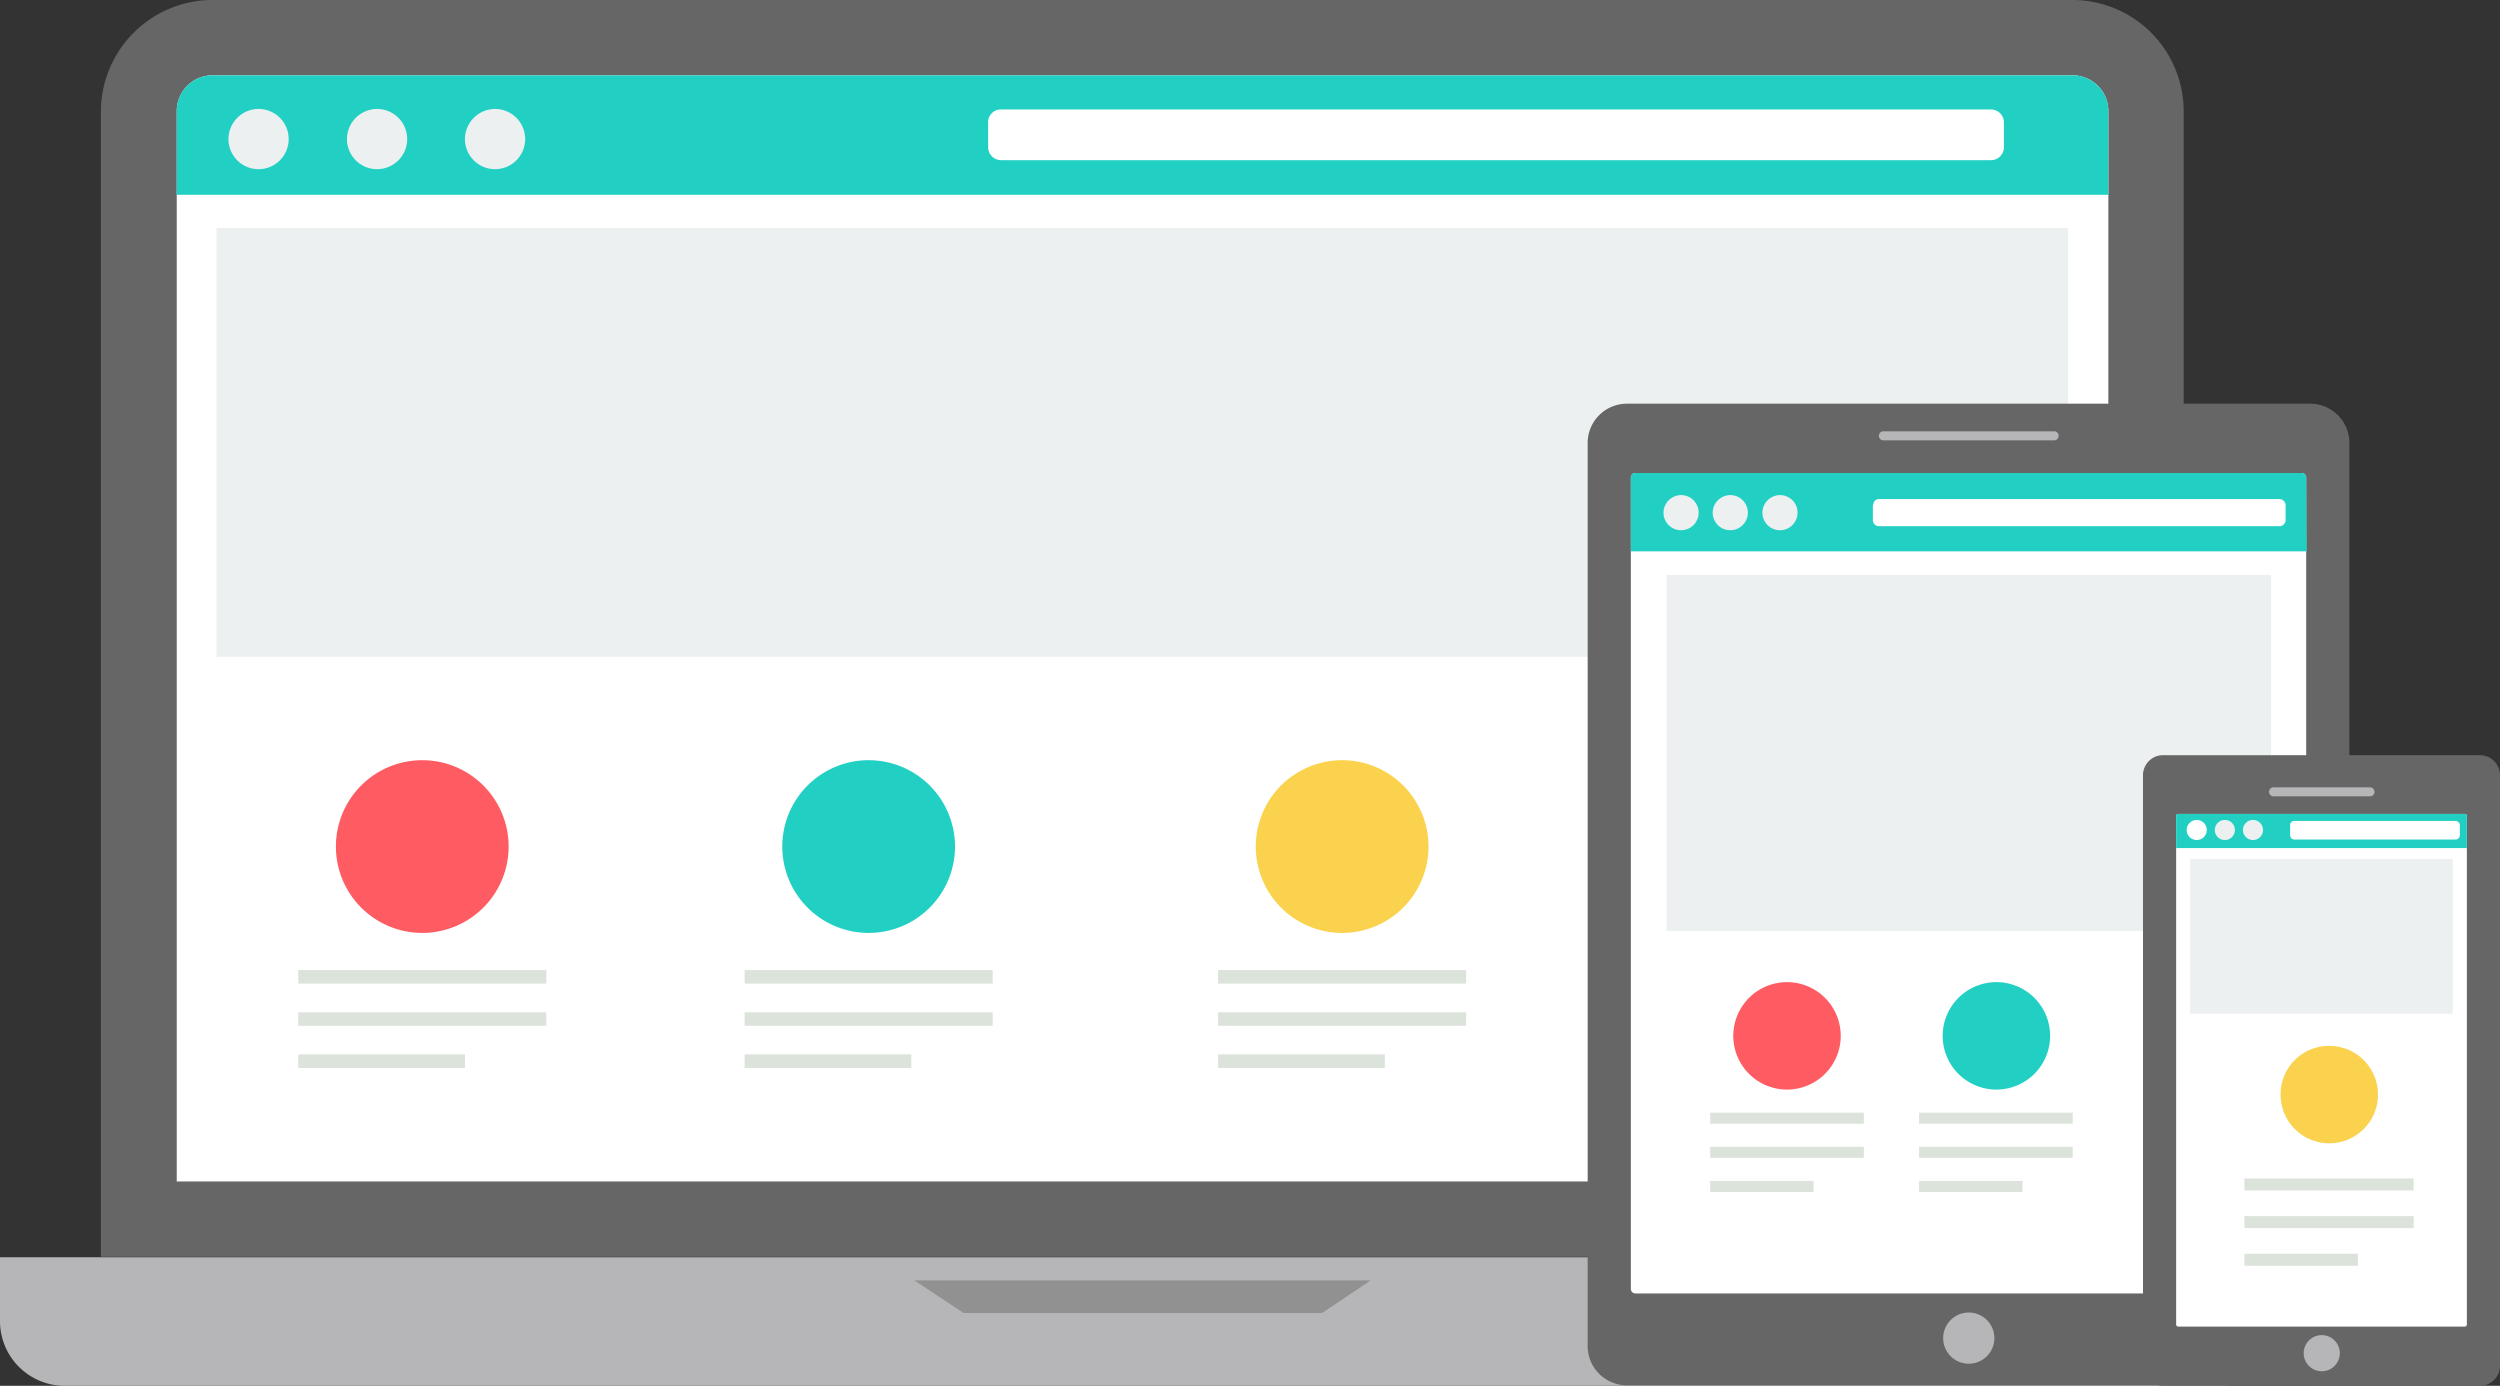 <svg xmlns="http://www.w3.org/2000/svg" viewBox="39 1645 514.783 285.359">
  <rect x="39" y="1645" width="514.783" height="285.359" fill="#333333" stroke="none"/>
  <defs>
    <style>
      .cls-1 {
        fill: #666;
      }

      .cls-2 {
        fill: #fff;
      }

      .cls-3 {
        fill: #ecf0f1;
      }

      .cls-4 {
        fill: #b6b6b8;
      }

      .cls-5 {
        fill: #919191;
      }

      .cls-6 {
        fill: #21d0c3;
      }

      .cls-7 {
        fill: #ff5b62;
      }

      .cls-8 {
        fill: #dce3db;
      }

      .cls-9 {
        fill: #fad24d;
      }
    </style>
  </defs>
  <g id="Group_52" data-name="Group 52" transform="translate(39 1645)">
    <path id="Path_252" data-name="Path 252" class="cls-1" d="M43.053,0H426.116a22.923,22.923,0,0,1,22.849,22.849V258.787H20.1V22.849A23.012,23.012,0,0,1,43.053,0Z" transform="translate(0.682)"/>
    <path id="Path_253" data-name="Path 253" class="cls-2" d="M35.2,242.77H432.945V22.341A7.369,7.369,0,0,0,425.6,15H42.541A7.369,7.369,0,0,0,35.2,22.341V242.77Z" transform="translate(1.194 0.509)"/>
    <path id="Path_254" data-name="Path 254" class="cls-3" d="M43.1,45.4H424.405v88.3H43.1Z" transform="translate(1.461 1.539)"/>
    <path id="Path_255" data-name="Path 255" class="cls-4" d="M0,250.4H470.532v13.234A13.327,13.327,0,0,1,457.3,276.868H13.234A13.327,13.327,0,0,1,0,263.634V250.4Z" transform="translate(0 8.491)"/>
    <path id="Path_256" data-name="Path 256" class="cls-5" d="M182.1,255h93.982l-10.029,6.72H192.232L182.1,255Z" transform="translate(6.175 8.647)"/>
    <path id="Path_257" data-name="Path 257" class="cls-1" d="M324.264,80.4H464.979a8.075,8.075,0,0,1,8.064,8.064v186a8.075,8.075,0,0,1-8.064,8.064H324.264a8.075,8.075,0,0,1-8.064-8.064v-186A8.075,8.075,0,0,1,324.264,80.4Z" transform="translate(10.722 2.726)"/>
    <path id="Path_258" data-name="Path 258" class="cls-2" d="M325.73,94.2h137.2a.927.927,0,0,1,.93.931V262.21a.927.927,0,0,1-.93.931H325.73a.927.927,0,0,1-.93-.931V95.131A.927.927,0,0,1,325.73,94.2Z" transform="translate(11.014 3.194)"/>
    <ellipse id="Ellipse_9" data-name="Ellipse 9" class="cls-4" cx="5.273" cy="5.273" rx="5.273" ry="5.273" transform="translate(400.123 270.264)"/>
    <path id="Path_259" data-name="Path 259" class="cls-3" d="M331.9,114.5H456.383v73.3H331.9Z" transform="translate(11.254 3.883)"/>
    <path id="Path_260" data-name="Path 260" class="cls-1" d="M430.936,150.4h65.24a4.148,4.148,0,0,1,4.136,4.136V276.123a4.148,4.148,0,0,1-4.136,4.136h-65.24a4.148,4.148,0,0,1-4.136-4.136V154.432A4.126,4.126,0,0,1,430.936,150.4Z" transform="translate(14.472 5.1)"/>
    <path id="Path_261" data-name="Path 261" class="cls-2" d="M433.814,162.1H492.85a.445.445,0,0,1,.414.414V267.249a.445.445,0,0,1-.414.414H433.814a.445.445,0,0,1-.414-.414V162.514A.445.445,0,0,1,433.814,162.1Z" transform="translate(14.696 5.497)"/>
    <g id="Group_47" data-name="Group 47" transform="translate(467.223 162.117)">
      <ellipse id="Ellipse_10" data-name="Ellipse 10" class="cls-4" cx="3.722" cy="3.722" rx="3.722" ry="3.722" transform="translate(7.134 112.799)"/>
      <path id="Path_262" data-name="Path 262" class="cls-4" d="M452.831,156.8h19.851a.927.927,0,0,1,.931.931h0a.927.927,0,0,1-.931.931H452.831a.927.927,0,0,1-.931-.931h0A.927.927,0,0,1,452.831,156.8Z" transform="translate(-451.9 -156.8)"/>
    </g>
    <path id="Path_263" data-name="Path 263" class="cls-6" d="M432.945,39.607H35.2V22.341A7.369,7.369,0,0,1,42.541,15H425.6a7.369,7.369,0,0,1,7.341,7.341V39.607Z" transform="translate(1.194 0.509)"/>
    <path id="Path_264" data-name="Path 264" class="cls-2" d="M199.488,21.8H403.272a2.669,2.669,0,0,1,2.688,2.688v5.066a2.669,2.669,0,0,1-2.688,2.688H199.488a2.669,2.669,0,0,1-2.688-2.688V24.488A2.607,2.607,0,0,1,199.488,21.8Z" transform="translate(6.673 0.739)"/>
    <g id="Group_48" data-name="Group 48" transform="translate(47.043 22.436)">
      <path id="Path_265" data-name="Path 265" class="cls-3" d="M51.7,21.7a6.2,6.2,0,1,1-6.2,6.2A6.222,6.222,0,0,1,51.7,21.7Z" transform="translate(-45.5 -21.7)"/>
      <path id="Path_266" data-name="Path 266" class="cls-3" d="M75.3,21.7a6.2,6.2,0,1,1-6.2,6.2A6.222,6.222,0,0,1,75.3,21.7Z" transform="translate(-44.7 -21.7)"/>
      <path id="Path_267" data-name="Path 267" class="cls-3" d="M98.8,21.7a6.2,6.2,0,1,1-6.2,6.2A6.222,6.222,0,0,1,98.8,21.7Z" transform="translate(-43.903 -21.7)"/>
    </g>
    <path id="Path_268" data-name="Path 268" class="cls-7" d="M84.683,151.4A17.783,17.783,0,1,1,66.9,169.183,17.782,17.782,0,0,1,84.683,151.4Z" transform="translate(2.268 5.134)"/>
    <path id="Path_269" data-name="Path 269" class="cls-6" d="M173.583,151.4A17.783,17.783,0,1,1,155.8,169.183,17.782,17.782,0,0,1,173.583,151.4Z" transform="translate(5.283 5.134)"/>
    <g id="Group_49" data-name="Group 49" transform="translate(61.414 199.751)">
      <path id="Path_270" data-name="Path 270" class="cls-8" d="M59.4,193.2h51.075v2.792H59.4Zm0,17.37H93.726v2.792H59.4Zm0-8.685h51.075v2.792H59.4Z" transform="translate(-59.4 -193.2)"/>
      <path id="Path_271" data-name="Path 271" class="cls-8" d="M148.3,193.2h51.075v2.792H148.3V193.2Zm0,17.37h34.326v2.792H148.3Zm0-8.685h51.075v2.792H148.3v-2.792Z" transform="translate(-56.386 -193.2)"/>
    </g>
    <path id="Path_272" data-name="Path 272" class="cls-9" d="M267.883,151.4A17.783,17.783,0,1,1,250.1,169.183,17.782,17.782,0,0,1,267.883,151.4Z" transform="translate(8.481 5.134)"/>
    <path id="Path_273" data-name="Path 273" class="cls-8" d="M242.6,193.2h51.075v2.792H242.6V193.2Zm0,17.37h34.326v2.792H242.6V210.57Zm0-8.685h51.075v2.792H242.6v-2.792Z" transform="translate(8.226 6.551)"/>
    <path id="Path_274" data-name="Path 274" class="cls-7" d="M356.263,195.6A11.063,11.063,0,1,1,345.2,206.663,11.075,11.075,0,0,1,356.263,195.6Z" transform="translate(11.705 6.633)"/>
    <path id="Path_275" data-name="Path 275" class="cls-8" d="M340.6,221.6h31.638v2.275H340.6Zm0,14.061h21.3v2.275H340.6Zm0-7.031h31.638v2.275H340.6Z" transform="translate(11.549 7.514)"/>
    <path id="Path_276" data-name="Path 276" class="cls-6" d="M397.963,195.6A11.063,11.063,0,1,1,386.9,206.663,11.075,11.075,0,0,1,397.963,195.6Z" transform="translate(13.119 6.633)"/>
    <path id="Path_277" data-name="Path 277" class="cls-8" d="M382.2,221.6h31.638v2.275H382.2Zm0,14.061h21.3v2.275H382.2Zm0-7.031h31.638v2.275H382.2Z" transform="translate(12.96 7.514)"/>
    <path id="Path_278" data-name="Path 278" class="cls-6" d="M463.964,110.329H324.8v-15.2a.927.927,0,0,1,.931-.931h137.2a.927.927,0,0,1,.931.931l.1,15.2Z" transform="translate(11.014 3.194)"/>
    <g id="Group_50" data-name="Group 50" transform="translate(342.534 101.943)">
      <path id="Path_279" data-name="Path 279" class="cls-3" d="M334.919,98.6a3.619,3.619,0,1,1-3.619,3.619A3.663,3.663,0,0,1,334.919,98.6Z" transform="translate(-331.3 -98.6)"/>
      <path id="Path_280" data-name="Path 280" class="cls-3" d="M344.719,98.6a3.619,3.619,0,1,1-3.619,3.619A3.663,3.663,0,0,1,344.719,98.6Z" transform="translate(-330.968 -98.6)"/>
      <path id="Path_281" data-name="Path 281" class="cls-3" d="M354.619,98.6A3.619,3.619,0,1,1,351,102.219,3.663,3.663,0,0,1,354.619,98.6Z" transform="translate(-330.632 -98.6)"/>
    </g>
    <path id="Path_282" data-name="Path 282" class="cls-2" d="M374.137,99.4H456.85a1.309,1.309,0,0,1,1.137,1.447v2.688a1.309,1.309,0,0,1-1.137,1.447H374.137A1.309,1.309,0,0,1,373,103.536v-2.688C373.1,100.02,373.517,99.4,374.137,99.4Z" transform="translate(12.648 3.371)"/>
    <path id="Path_283" data-name="Path 283" class="cls-6" d="M493.263,169.131H433.4v-6.617a.445.445,0,0,1,.414-.414H492.85a.445.445,0,0,1,.414.414v6.617Z" transform="translate(14.696 5.497)"/>
    <path id="Path_284" data-name="Path 284" class="cls-2" d="M437.568,163.3a2.068,2.068,0,1,1-2.068,2.068A2.074,2.074,0,0,1,437.568,163.3Z" transform="translate(14.767 5.537)"/>
    <g id="Group_51" data-name="Group 51" transform="translate(456.057 168.837)">
      <path id="Path_285" data-name="Path 285" class="cls-3" d="M443.168,163.3a2.068,2.068,0,1,1-2.068,2.068A2.074,2.074,0,0,1,443.168,163.3Z" transform="translate(-441.1 -163.3)"/>
      <path id="Path_286" data-name="Path 286" class="cls-3" d="M448.768,163.3a2.068,2.068,0,1,1-2.068,2.068A2.074,2.074,0,0,1,448.768,163.3Z" transform="translate(-440.91 -163.3)"/>
    </g>
    <path id="Path_287" data-name="Path 287" class="cls-2" d="M456.927,163.5h33.292a.889.889,0,0,1,.827.827V166.5a.889.889,0,0,1-.827.827H456.927a.889.889,0,0,1-.827-.827v-2.171A.815.815,0,0,1,456.927,163.5Z" transform="translate(15.466 5.544)"/>
    <path id="Path_288" data-name="Path 288" class="cls-3" d="M436.2,171.1h54.073v31.844H436.2V171.1Z" transform="translate(14.791 5.802)"/>
    <path id="Path_289" data-name="Path 289" class="cls-9" d="M464.229,208.3A10.029,10.029,0,1,1,454.2,218.329,9.973,9.973,0,0,1,464.229,208.3Z" transform="translate(15.401 7.063)"/>
    <path id="Path_290" data-name="Path 290" class="cls-8" d="M447,234.7h34.843v2.481H447Zm0,15.509h23.366v2.481H447Zm0-7.754h34.843v2.481H447Z" transform="translate(15.157 7.958)"/>
    <path id="Path_291" data-name="Path 291" class="cls-4" d="M375.13,85.9h35.153a.927.927,0,0,1,.931.931h0a.927.927,0,0,1-.931.931H375.13a.927.927,0,0,1-.93-.931h0A.927.927,0,0,1,375.13,85.9Z" transform="translate(12.689 2.913)"/>
  </g>
</svg>
